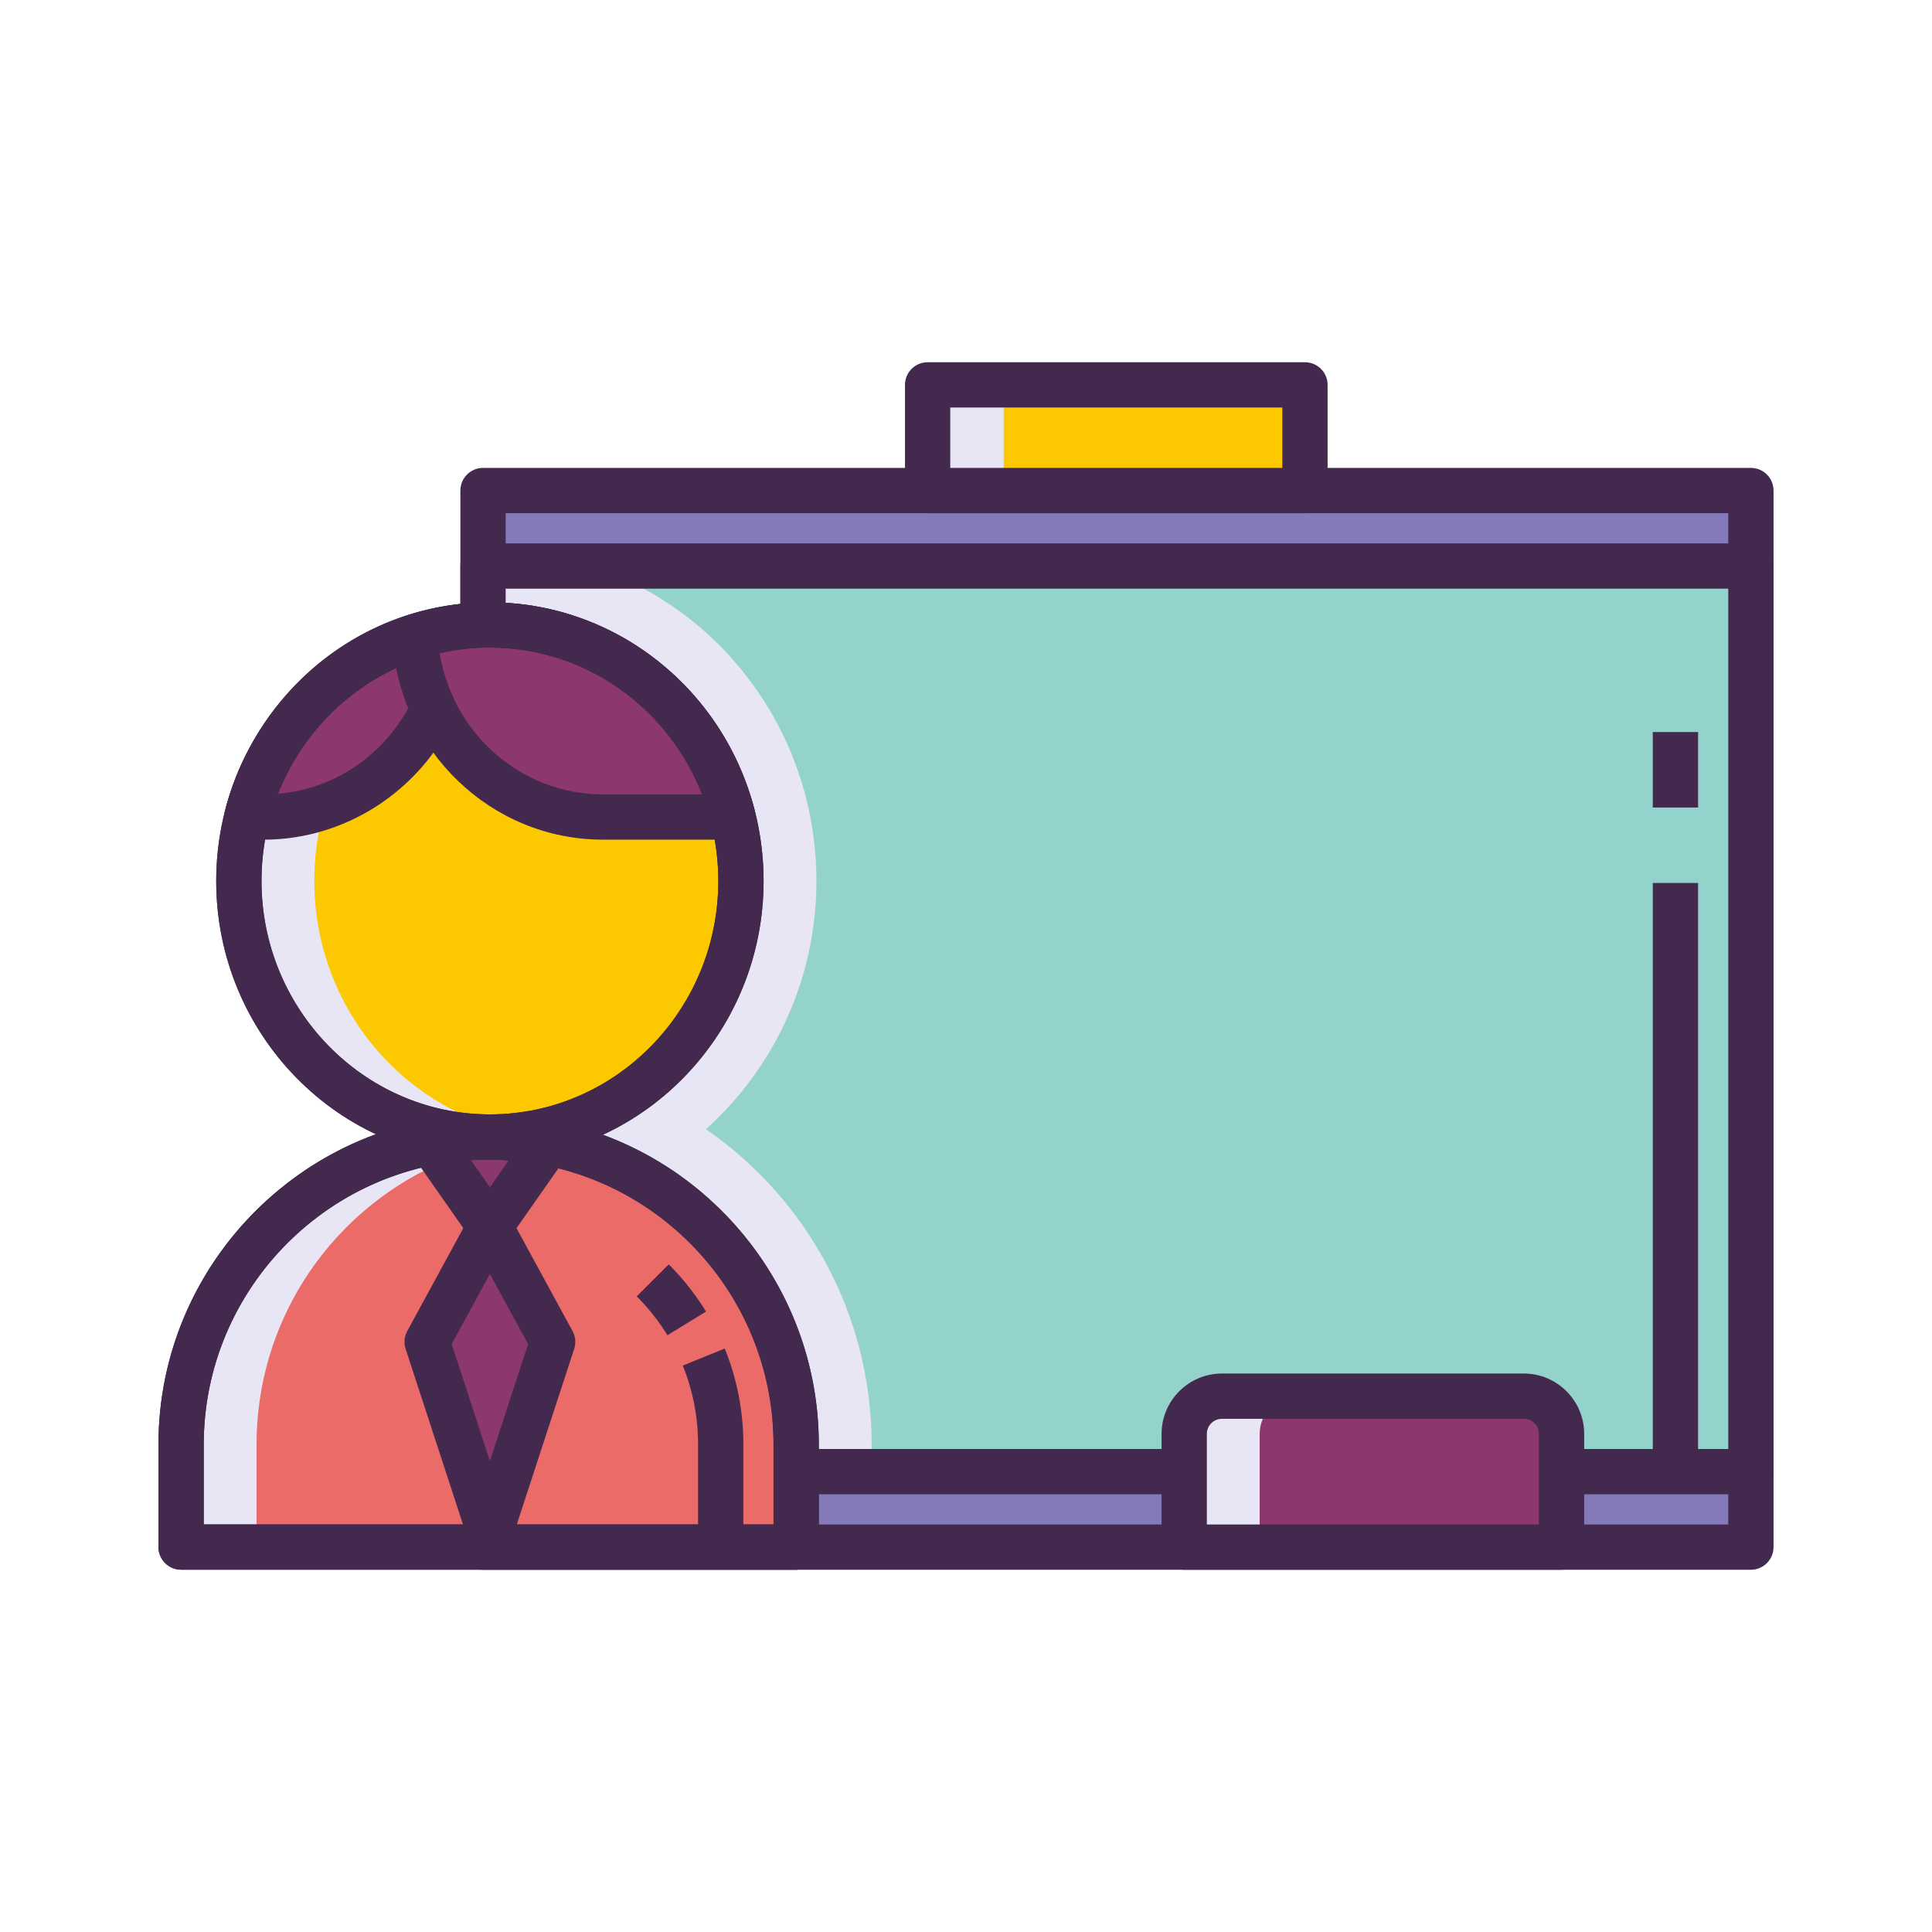 <?xml version="1.0" encoding="utf-8"?>
<!-- Generator: Adobe Illustrator 22.0.0, SVG Export Plug-In . SVG Version: 6.00 Build 0)  -->
<svg version="1.1" id="Layer_1" xmlns="http://www.w3.org/2000/svg" xmlns:xlink="http://www.w3.org/1999/xlink" x="0px" y="0px"
	 viewBox="0 0 256 256" style="enable-background:new 0 0 256 256;" xml:space="preserve">
<style type="text/css">
	.st0{fill:#1A237E;}
	.st1{fill:#8D386D;}
	.st2{fill:#E8E6F4;}
	.st3{fill:#8479B9;}
	.st4{fill:#44294F;}
	.st5{fill:#EB6B69;}
	.st6{fill:#FCC800;}
	.st7{fill:#94D3CC;}
</style>
<g>
	<g>
		<rect x="64.003" y="65" class="st3" width="168" height="140"/>
	</g>
	<g>
		<path class="st4" d="M232.003,208h-168c-1.657,0-3-1.343-3-3V65c0-1.657,1.343-3,3-3h168c1.657,0,3,1.343,3,3v140
			C235.003,206.657,233.66,208,232.003,208z M67.003,202h162V68h-162V202z"/>
	</g>
	<g>
		<rect x="64.003" y="75" class="st7" width="168" height="120"/>
	</g>
	<g>
		<path class="st2" d="M64.003,195h51.494v-3.585c0-17.187-8.616-32.583-21.958-41.792c8.97-8.061,14.641-19.828,14.641-32.882
			c0-3.697-0.455-7.374-1.352-10.929c-0.164-0.651-0.346-1.296-0.534-1.921c-0.056-0.185-0.198-0.625-0.198-0.625
			c-0.136-0.43-0.277-0.858-0.435-1.309l-0.254-0.698c-0.145-0.39-0.295-0.778-0.451-1.166c-0.095-0.234-0.19-0.468-0.289-0.699
			c-0.168-0.398-0.344-0.792-0.512-1.158c0,0-0.219-0.481-0.305-0.661c-0.219-0.458-0.448-0.911-0.685-1.365
			c-0.066-0.131-0.132-0.262-0.2-0.389c-0.309-0.579-0.631-1.149-0.979-1.736l-0.259-0.421c-0.249-0.408-0.501-0.812-0.766-1.217
			c-0.112-0.171-0.398-0.591-0.398-0.591c-0.233-0.344-0.471-0.685-0.72-1.032c-0.148-0.205-0.297-0.408-0.442-0.601
			c-0.248-0.332-0.5-0.658-0.763-0.991c0,0-0.323-0.407-0.45-0.562c-0.289-0.353-0.583-0.698-0.92-1.084
			c-0.115-0.134-0.23-0.269-0.351-0.402c-0.428-0.478-0.866-0.947-1.36-1.452l-0.18-0.178c-0.384-0.386-0.773-0.766-1.175-1.141
			c-0.13-0.121-0.486-0.442-0.486-0.442c-0.317-0.288-0.638-0.572-0.961-0.849c-0.17-0.145-0.341-0.287-0.582-0.486
			c-0.314-0.259-0.632-0.514-0.946-0.758c-0.194-0.151-0.388-0.302-0.603-0.463c-0.34-0.256-0.686-0.504-1.031-0.748
			c0,0-0.408-0.29-0.552-0.388c-0.435-0.297-0.875-0.585-1.364-0.893l-0.278-0.178c-0.55-0.34-1.109-0.667-1.68-0.985
			c-0.142-0.08-0.52-0.28-0.52-0.28c-0.409-0.22-0.819-0.437-1.213-0.632c-0.201-0.101-0.404-0.198-0.661-0.32
			c-0.382-0.183-0.766-0.361-1.134-0.523c-0.232-0.103-0.465-0.204-0.712-0.309c-0.392-0.165-0.787-0.322-1.162-0.467l-0.691-0.265
			C79.224,75.28,78.813,75.141,78.39,75H64.003V195z"/>
	</g>
	<g>
		<path class="st4" d="M232.003,198h-168c-1.657,0-3-1.343-3-3V75c0-1.657,1.343-3,3-3h168c1.657,0,3,1.343,3,3v120
			C235.003,196.657,233.66,198,232.003,198z M67.003,192h162V78h-162V192z"/>
	</g>
	<g>
		<ellipse class="st6" cx="64.914" cy="116.74" rx="33.265" ry="33.924"/>
	</g>
	<g>
		<path class="st2" d="M41.649,116.724c0-17.003,12.266-31.082,28.265-33.542c-1.631-0.251-3.3-0.382-5-0.382
			c-18.372,0-33.265,15.188-33.265,33.924c0,18.736,14.893,33.924,33.265,33.924c1.7,0,3.369-0.132,5-0.382
			C53.915,147.806,41.649,133.726,41.649,116.724z"/>
	</g>
	<g>
		<path class="st4" d="M64.914,153.664c-19.997,0-36.265-16.564-36.265-36.924s16.269-36.924,36.265-36.924
			s36.265,16.564,36.265,36.924S84.911,153.664,64.914,153.664z M64.914,85.815c-16.688,0-30.265,13.873-30.265,30.924
			s13.577,30.924,30.265,30.924s30.265-13.873,30.265-30.924S81.603,85.815,64.914,85.815z"/>
	</g>
	<g>
		<path class="st5" d="M105.497,204.994l-81.5,0l0-13.58c0-22.506,18.244-40.75,40.75-40.75h0c22.506,0,40.75,18.244,40.75,40.75
			L105.497,204.994z"/>
	</g>
	<g>
		<path class="st2" d="M33.997,204.978l0-13.58c0-20.811,15.605-37.967,35.75-40.433c-1.64-0.201-3.306-0.316-5-0.316h0
			c-22.506,0-40.75,18.244-40.75,40.75l0,13.58l81.5,0l0,0L33.997,204.978z"/>
	</g>
	<g>
		<path class="st4" d="M105.497,207.994h-81.5c-1.657,0-3-1.343-3-3v-13.58c0-24.124,19.626-43.75,43.75-43.75
			c24.124,0,43.75,19.626,43.75,43.75v13.58C108.497,206.651,107.153,207.994,105.497,207.994z M26.997,201.994h75.5v-10.58
			c0-20.815-16.935-37.75-37.75-37.75c-20.815,0-37.75,16.935-37.75,37.75V201.994z"/>
	</g>
	<g>
		<path class="st1" d="M79.883,108.259l17.248,0c-3.693-14.632-16.717-25.443-32.217-25.443c-3.459,0-6.794,0.539-9.93,1.538
			C55.765,97.689,66.611,108.259,79.883,108.259z"/>
	</g>
	<g>
		<path class="st1" d="M54.985,84.358c-10.917,3.478-19.419,12.534-22.288,23.901l2.279,0c9.882,0,18.415-5.862,22.453-14.36
			C56.044,90.985,55.184,87.763,54.985,84.358z"/>
	</g>
	<g>
		<path class="st4" d="M97.131,111.259H79.883c-14.764,0-27.017-11.741-27.894-26.729c-0.08-1.369,0.778-2.618,2.084-3.034
			c3.5-1.115,7.146-1.68,10.84-1.68c16.564,0,31.008,11.395,35.126,27.709c0.227,0.897,0.026,1.848-0.542,2.578
			C98.93,110.832,98.056,111.259,97.131,111.259z M58.245,86.569c1.753,10.655,10.841,18.689,21.639,18.689h13.146
			c-4.532-11.62-15.601-19.443-28.115-19.443C62.658,85.815,60.424,86.068,58.245,86.569z"/>
	</g>
	<g>
		<path class="st4" d="M34.976,111.259h-2.279c-0.925,0-1.798-0.427-2.367-1.156c-0.568-0.73-0.769-1.681-0.542-2.578
			C32.885,95.258,42.19,85.286,54.074,81.5c0.881-0.281,1.846-0.139,2.609,0.386c0.764,0.524,1.242,1.372,1.296,2.297
			c0.173,2.942,0.899,5.778,2.159,8.429c0.387,0.815,0.387,1.761,0,2.576C55.499,104.95,45.622,111.259,34.976,111.259z
			 M52.504,88.534c-7.09,3.273-12.749,9.29-15.667,16.646c7.271-0.617,13.685-4.828,17.27-11.372
			C53.402,92.101,52.867,90.339,52.504,88.534z"/>
	</g>
	<g>
		<path class="st1" d="M64.914,162.538l7.761-11.081c-2.565-0.516-5.215-0.793-7.928-0.793h0c-2.61,0-5.159,0.26-7.632,0.739
			L64.914,162.538z"/>
	</g>
	<g>
		<polygon class="st1" points="64.914,162.538 73.23,177.804 64.914,203.247 56.598,177.804 		"/>
	</g>
	<g>
		<path class="st4" d="M64.914,165.538c-0.979,0-1.896-0.478-2.457-1.279l-7.799-11.135c-0.583-0.833-0.705-1.904-0.324-2.846
			c0.381-0.942,1.214-1.627,2.212-1.82c5.571-1.077,11.222-1.047,16.721,0.058c0.993,0.2,1.817,0.887,2.194,1.827
			s0.253,2.006-0.328,2.836l-7.761,11.081C66.81,165.06,65.893,165.538,64.914,165.538z M62.415,153.74l2.5,3.568l2.485-3.548
			C65.737,153.641,64.084,153.633,62.415,153.74z"/>
	</g>
	<g>
		<path class="st4" d="M64.914,206.247c-1.298,0-2.448-0.834-2.852-2.068l-8.316-25.443c-0.257-0.785-0.178-1.642,0.217-2.367
			l8.316-15.266c0.525-0.965,1.536-1.565,2.634-1.565s2.109,0.6,2.634,1.565l8.316,15.266c0.396,0.726,0.474,1.582,0.217,2.367
			l-8.316,25.443C67.362,205.413,66.212,206.247,64.914,206.247z M59.852,178.102l5.062,15.489l5.062-15.489l-5.062-9.293
			L59.852,178.102z"/>
	</g>
	<g>
		<path class="st4" d="M98.497,204.979h-6v-13.581c0-3.626-0.682-7.143-2.025-10.452l5.559-2.258
			c1.637,4.03,2.467,8.306,2.467,12.71V204.979z"/>
	</g>
	<g>
		<path class="st4" d="M88.438,176.926c-0.21-0.343-0.429-0.683-0.655-1.018c-0.996-1.473-2.144-2.863-3.413-4.133l4.242-4.242
			c1.54,1.54,2.933,3.227,4.141,5.014c0.275,0.407,0.541,0.82,0.798,1.239L88.438,176.926z"/>
	</g>
	<g>
		<path class="st4" d="M105.497,207.994h-81.5c-1.657,0-3-1.343-3-3v-13.596c0-18.838,12.038-34.986,28.825-41.114
			c-12.471-5.864-21.173-18.741-21.173-33.544c0-3.892,0.595-7.726,1.769-11.412l0.065-0.197c0.23-0.703,0.46-1.346,0.707-1.981
			l0.089-0.229c0.844-2.13,1.895-4.198,3.123-6.142c6.719-10.633,18.125-16.979,30.513-16.979c0.247,0,0.491,0.011,0.735,0.024
			l1.304,0.053c0.485,0.028,0.981,0.066,1.475,0.114l0.748,0.084c0.187,0.021,0.374,0.042,0.56,0.067l0.162,0.018
			c0.158,0.016,0.315,0.033,0.471,0.057c0.122,0.019,0.241,0.044,0.357,0.077c0.374,0.062,0.734,0.128,1.094,0.199l0.581,0.115
			c0.432,0.093,0.858,0.195,1.282,0.302l0.358,0.088c0.535,0.141,1.07,0.296,1.599,0.463l0.427,0.143
			c0.381,0.125,0.768,0.256,1.15,0.397l0.566,0.217c0.325,0.125,0.654,0.257,0.98,0.394c0.2,0.084,0.395,0.168,0.588,0.254
			c0.319,0.141,0.637,0.288,0.954,0.439c0.227,0.108,0.39,0.186,0.55,0.266c0.342,0.17,0.682,0.35,1.021,0.532l0.435,0.233
			c0.478,0.266,0.947,0.541,1.41,0.827l0.175,0.113c0.425,0.268,0.813,0.52,1.195,0.781l0.46,0.325
			c0.292,0.206,0.583,0.416,0.87,0.631c0.171,0.129,0.335,0.256,0.5,0.384c0.269,0.21,0.538,0.425,0.804,0.645l0.475,0.396
			c0.278,0.237,0.547,0.477,0.815,0.719l0.415,0.377c0.336,0.314,0.67,0.64,0.999,0.971l0.165,0.163
			c0.381,0.39,0.751,0.787,1.114,1.192l0.331,0.381c0.245,0.28,0.493,0.569,0.734,0.865l0.38,0.475
			c0.218,0.275,0.431,0.55,0.639,0.829l0.372,0.505c0.209,0.292,0.409,0.579,0.605,0.868l0.335,0.499
			c0.22,0.336,0.433,0.678,0.643,1.022l0.227,0.369c0.284,0.479,0.554,0.957,0.813,1.442l0.171,0.333
			c0.197,0.379,0.391,0.76,0.575,1.146c0.068,0.142,0.135,0.288,0.201,0.434l0.05,0.111c0.147,0.32,0.294,0.649,0.435,0.982
			c0.083,0.196,0.164,0.394,0.244,0.592c0.132,0.327,0.258,0.655,0.381,0.985c0,0.002,0.034,0.092,0.035,0.094l0.182,0.5
			c0.128,0.365,0.246,0.726,0.361,1.088l0.167,0.524c0.161,0.534,0.313,1.075,0.452,1.622c0.756,2.996,1.139,6.096,1.139,9.216
			c0,14.896-8.756,27.796-21.302,33.619c16.848,6.199,28.62,22.404,28.62,41.055v13.58
			C108.497,206.651,107.153,207.994,105.497,207.994z M26.997,201.994h75.5v-10.58c0-19.07-14.259-35.175-33.169-37.462
			c-0.073-0.009-0.146-0.021-0.216-0.034l-0.186-0.018c-0.277-0.031-0.561-0.055-0.845-0.08c-1.14-0.101-2.105-0.152-3.016-0.161
			c-0.097-0.001-0.193-0.007-0.288-0.017c-0.081,0.007-0.162,0.011-0.244,0.011c-20.698,0.115-37.537,17.046-37.537,37.744V201.994z
			 M64.914,85.799c-10.317,0-19.827,5.301-25.438,14.181c-1.031,1.633-1.912,3.365-2.62,5.152l-0.046,0.12
			c-0.233,0.601-0.426,1.14-0.604,1.686c-0.003,0.011-0.034,0.104-0.038,0.114c-0.001,0.001-0.032,0.094-0.032,0.096
			c-0.986,3.097-1.486,6.318-1.486,9.575c0,16.865,13.415,30.733,29.904,30.931c0.095,0.001,0.188,0.007,0.28,0.017
			c0.081-0.007,0.162-0.011,0.245-0.011c16.598-0.09,30.101-13.96,30.101-30.919c0-2.625-0.322-5.232-0.957-7.748
			c-0.116-0.458-0.244-0.912-0.38-1.363l-0.138-0.431c-0.099-0.312-0.198-0.615-0.303-0.915l-0.15-0.413
			c-0.134-0.362-0.241-0.639-0.352-0.914l-0.206-0.499c-0.117-0.277-0.24-0.551-0.365-0.823l-0.208-0.452
			c-0.156-0.326-0.318-0.645-0.483-0.962l-0.143-0.281c-0.216-0.405-0.442-0.806-0.677-1.2l-0.197-0.318
			c-0.173-0.285-0.351-0.571-0.535-0.852l-0.281-0.417c-0.167-0.247-0.336-0.489-0.508-0.729l-0.312-0.425
			c-0.174-0.233-0.352-0.463-0.533-0.691l-0.316-0.396c-0.203-0.248-0.41-0.489-0.619-0.728l-0.27-0.312
			c-0.309-0.344-0.618-0.677-0.936-1.001l-0.142-0.139c-0.273-0.275-0.551-0.547-0.836-0.812l-0.348-0.315
			c-0.223-0.203-0.449-0.403-0.679-0.6l-0.399-0.333c-0.223-0.184-0.446-0.363-0.673-0.54l-0.418-0.322
			c-0.236-0.177-0.48-0.353-0.727-0.526l-0.377-0.267c-0.323-0.221-0.646-0.431-0.972-0.636l-0.143-0.092
			c-0.419-0.261-0.812-0.489-1.208-0.711l-0.37-0.198c-0.271-0.146-0.555-0.296-0.842-0.439l-0.385-0.187
			c-0.336-0.161-0.602-0.283-0.87-0.402l-0.487-0.211c-0.267-0.112-0.54-0.221-0.814-0.327l-0.475-0.183
			c-0.315-0.116-0.634-0.224-0.954-0.329l-0.354-0.119c-0.436-0.137-0.879-0.266-1.326-0.384l-0.301-0.073
			c-0.348-0.088-0.704-0.173-1.063-0.25l-0.485-0.095c-0.295-0.058-0.598-0.114-0.903-0.165l-0.348-0.058
			c-0.064-0.01-0.127-0.021-0.189-0.035c-0.098-0.01-0.196-0.021-0.293-0.035l-1.085-0.125c-0.412-0.041-0.825-0.073-1.241-0.096
			l-0.814-0.031c-0.147-0.004-0.299-0.012-0.45-0.02C65.196,85.808,65.056,85.799,64.914,85.799z"/>
	</g>
	<g>
		<rect x="122.913" y="51" class="st6" width="50" height="14"/>
	</g>
	<g>
		<rect x="123" y="51" class="st2" width="10" height="14"/>
	</g>
	<g>
		<path class="st4" d="M172.914,68h-50c-1.657,0-3-1.343-3-3V51c0-1.657,1.343-3,3-3h50c1.657,0,3,1.343,3,3v14
			C175.914,66.657,174.57,68,172.914,68z M125.914,62h44v-8h-44V62z"/>
	</g>
	<g>
		<path class="st1" d="M206.913,205h-50v-15c0-2.761,2.239-5,5-5h40c2.761,0,5,2.239,5,5V205z"/>
	</g>
	<g>
		<path class="st2" d="M171.913,185h-10c-2.761,0-5,2.239-5,5v15h10v-15C166.913,187.239,169.152,185,171.913,185z"/>
	</g>
	<g>
		<path class="st4" d="M206.914,208h-50c-1.657,0-3-1.343-3-3v-15c0-4.411,3.589-8,8-8h40c4.411,0,8,3.589,8,8v15
			C209.914,206.657,208.57,208,206.914,208z M159.914,202h44v-12c0-1.103-0.897-2-2-2h-40c-1.103,0-2,0.897-2,2V202z"/>
	</g>
	<g>
		<rect x="219.003" y="117" class="st4" width="6" height="78"/>
	</g>
	<g>
		<rect x="219.003" y="97" class="st4" width="6" height="10"/>
	</g>
</g>
</svg>
